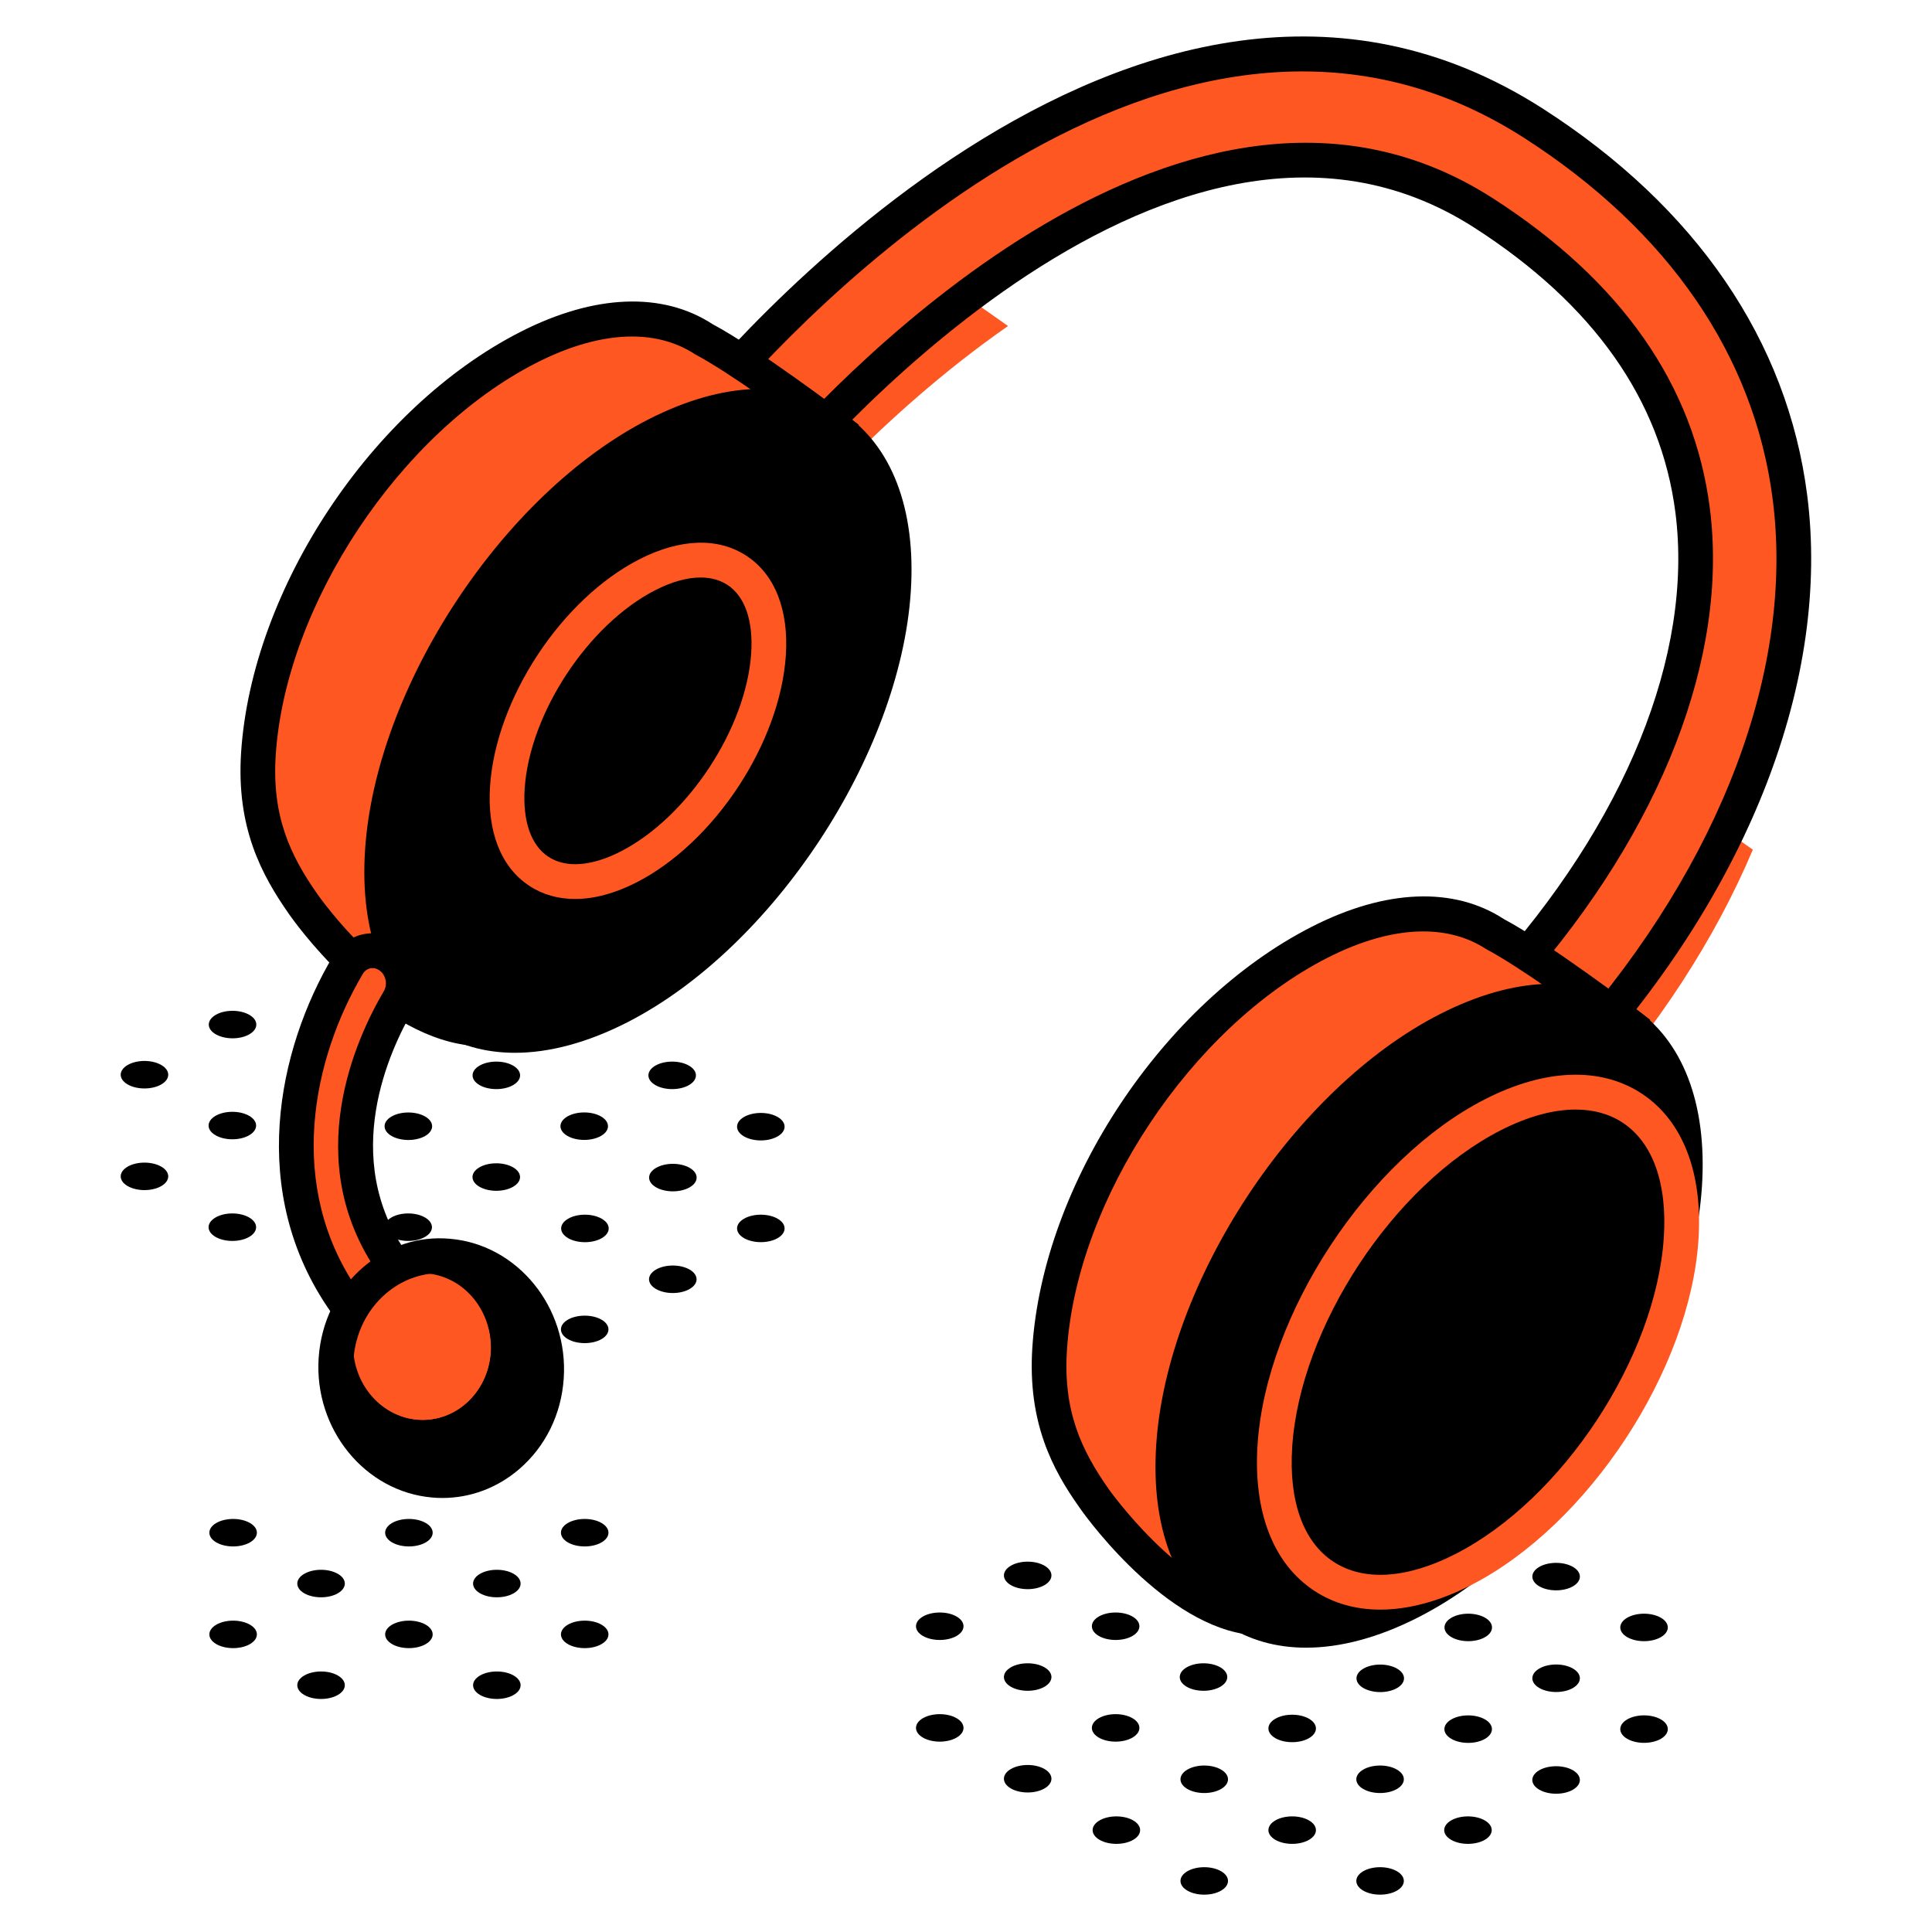 <svg width="80" height="80" viewBox="0 0 80 80" fill="none" xmlns="http://www.w3.org/2000/svg">
<path d="M65.091 43.839L62.155 40.811C67.975 34.399 70.867 27.229 70.09 21.139C69.467 16.258 66.558 12.114 61.443 8.823C48.041 0.202 32.135 19.721 31.975 19.919L28.871 17.088C29.61 16.165 47.159 -5.405 63.52 5.119C69.667 9.074 73.333 14.425 74.119 20.596C75.066 28.004 71.774 36.476 65.091 43.839Z" fill="#FE5721"/>
<path d="M32.442 22.027C32.52 21.931 36.321 17.274 41.74 13.499L38.015 10.879C33.009 14.682 29.651 18.802 29.338 19.194L32.442 22.027Z" fill="#FE5721"/>
<path d="M69.137 32.762C67.789 36.181 65.589 39.648 62.623 42.917L65.559 45.945C68.664 42.524 71.025 38.864 72.581 35.183L69.137 32.762Z" fill="#FE5721"/>
<path d="M65.108 44.891L61.168 40.828L61.622 40.327C67.299 34.07 70.125 27.109 69.376 21.231C68.781 16.57 65.982 12.599 61.054 9.431C48.208 1.163 32.689 20.18 32.535 20.372L32.055 20.969L27.886 17.165L28.309 16.638C29.064 15.694 47.019 -6.351 63.907 4.512C70.239 8.587 74.016 14.116 74.832 20.504C75.804 28.121 72.446 36.802 65.623 44.322L65.108 44.891ZM63.138 40.79L65.069 42.782C71.267 35.713 74.3 27.695 73.405 20.686C72.646 14.734 69.093 9.559 63.131 5.723C48.503 -3.685 32.717 13.655 29.86 17.018L31.908 18.886C34.748 15.628 49.27 0.138 61.829 8.218C67.133 11.629 70.151 15.945 70.801 21.048C71.585 27.185 68.796 34.349 63.138 40.79Z" fill="black"/>
<path d="M63.57 49.771C65.795 45.661 67.413 42.438 67.413 42.438C67.413 42.438 63.757 39.664 61.886 38.667H61.885C60.11 37.506 57.555 37.532 54.637 39.022C48.793 42.003 43.891 49.304 43.464 55.846C43.28 58.669 44.173 60.442 45.333 62.092C45.333 62.092 48.41 66.439 51.629 66.951C52.981 67.165 55.98 62.876 59.006 57.828C61.011 55.448 62.628 52.618 63.57 49.771Z" fill="#FE5721"/>
<path d="M60.913 41.946C59.137 40.785 56.581 40.809 53.664 42.298C49.969 44.184 46.655 47.794 44.607 51.849C46.561 53.01 49.603 55.317 49.603 55.317C49.603 55.317 50.44 58.306 48.216 62.415C48.062 62.879 49.132 65.385 48.944 65.846C49.164 66.084 49.984 65.975 50.161 66.228C51.829 67.488 48.989 66.832 52.206 67.344C53.557 67.558 55.008 66.151 58.034 61.103C60.037 58.725 61.655 55.895 62.597 53.047C64.821 48.938 66.439 45.715 66.439 45.715C66.439 45.715 62.784 42.941 60.913 41.946Z" fill="#FE5721"/>
<path d="M51.738 67.678C51.661 67.678 51.588 67.672 51.518 67.66C47.938 67.091 44.714 62.458 44.691 62.412C43.589 60.859 42.544 58.906 42.747 55.798C43.192 49.004 48.163 41.514 54.312 38.378C57.373 36.813 60.203 36.704 62.28 38.062C64.125 39.041 67.697 41.746 67.848 41.862L68.325 42.223L68.056 42.759C68.041 42.791 66.423 46.011 64.233 50.056C63.273 52.926 61.615 55.848 59.558 58.288C54.765 66.301 52.862 67.678 51.738 67.678ZM58.934 38.568C57.733 38.568 56.388 38.936 54.963 39.662C49.323 42.54 44.588 49.669 44.181 55.893C44.017 58.408 44.758 60.024 45.921 61.677C45.95 61.718 48.856 65.782 51.741 66.239C51.874 66.234 53.294 65.957 58.39 57.456C60.413 55.04 61.986 52.265 62.885 49.546L62.936 49.429C64.605 46.344 65.944 43.737 66.496 42.652C65.451 41.876 62.951 40.051 61.547 39.305C60.793 38.811 59.91 38.568 58.934 38.568Z" fill="black"/>
<path d="M69.757 49.082C69.33 55.623 64.248 63.343 58.402 66.326C52.558 69.308 48.166 66.421 48.592 59.881C49.019 53.339 54.101 45.619 59.945 42.636C65.792 39.655 70.184 42.541 69.757 49.082Z" fill="black"/>
<path d="M54.084 68.227C52.841 68.227 51.712 67.909 50.745 67.272C48.672 65.906 47.653 63.264 47.876 59.835C48.317 53.078 53.586 45.074 59.62 41.995C62.69 40.427 65.526 40.32 67.605 41.691C69.679 43.058 70.697 45.7 70.474 49.129C70.034 55.885 64.765 63.889 58.73 66.969C57.086 67.807 55.512 68.227 54.084 68.227ZM64.262 42.178C63.064 42.178 61.711 42.545 60.274 43.278C54.642 46.153 49.724 53.623 49.312 59.928C49.124 62.819 49.915 65 51.537 66.071C53.165 67.143 55.487 67.007 58.078 65.687C63.713 62.812 68.631 55.342 69.04 49.037C69.229 46.146 68.439 43.964 66.816 42.894C66.09 42.416 65.225 42.178 64.262 42.178Z" fill="black"/>
<path d="M57.152 66.651C56.137 66.651 55.211 66.391 54.417 65.868C52.723 64.75 51.891 62.603 52.072 59.823C52.426 54.405 56.649 47.988 61.488 45.519C63.977 44.246 66.284 44.166 67.984 45.286C69.677 46.404 70.512 48.551 70.33 51.331C69.977 56.749 65.752 63.164 60.914 65.635C59.587 66.313 58.311 66.651 57.152 66.651ZM65.243 45.944C64.314 45.944 63.261 46.231 62.141 46.803C57.703 49.067 53.831 54.949 53.507 59.915C53.36 62.158 53.964 63.844 55.21 64.664C56.458 65.489 58.252 65.375 60.261 64.351C64.698 62.087 68.572 56.204 68.895 51.239C69.042 48.996 68.436 47.31 67.193 46.489C66.64 46.124 65.982 45.944 65.243 45.944Z" fill="#FE5721"/>
<path d="M30.808 25.137C33.033 21.028 34.651 17.805 34.651 17.805C34.651 17.805 30.995 15.031 29.124 14.035C27.35 12.874 24.793 12.9 21.875 14.388C16.031 17.37 11.129 24.671 10.702 31.212C10.518 34.035 11.411 35.808 12.571 37.459C12.571 37.459 15.788 42.108 19.455 42.569C20.811 42.739 23.22 38.242 26.245 33.194C28.248 30.815 29.866 27.985 30.808 25.137Z" fill="#FE5721"/>
<path d="M28.649 16.688C26.874 15.527 24.318 15.553 21.4 17.041C16.859 19.358 12.895 24.285 11.151 29.437C11.171 29.45 11.193 29.458 11.213 29.471C13.084 30.467 16.739 33.241 16.739 33.241C16.739 33.241 18.199 34.89 16.224 38.568C16.292 38.654 16.577 39.28 16.639 39.367C16.639 39.367 15.374 40.276 19.041 40.737C20.399 40.907 22.746 40.897 25.771 35.848C27.775 33.472 29.391 30.64 30.334 27.793C32.559 23.683 34.177 20.46 34.177 20.46C34.177 20.46 30.52 17.683 28.649 16.688Z" fill="#FE5721"/>
<path d="M19.535 43.292C19.478 43.292 19.422 43.288 19.366 43.281C15.426 42.787 12.12 38.068 11.98 37.868C10.826 36.225 9.782 34.272 9.983 31.165C10.428 24.371 15.399 16.883 21.548 13.744C24.609 12.182 27.439 12.069 29.516 13.429C31.361 14.408 34.933 17.113 35.084 17.228L35.561 17.59L35.292 18.126C35.276 18.157 33.659 21.378 31.469 25.422C30.509 28.293 28.851 31.214 26.794 33.655C26.418 34.297 25.99 35.022 25.577 35.723C22.593 40.776 21.037 43.292 19.535 43.292ZM26.171 13.934C24.969 13.934 23.624 14.303 22.201 15.029C16.561 17.907 11.825 25.036 11.418 31.26C11.254 33.775 11.995 35.391 13.158 37.045C13.191 37.093 16.243 41.441 19.543 41.855C20.343 41.757 22.559 38.006 24.339 34.993C24.753 34.29 25.183 33.563 25.627 32.823C27.651 30.407 29.224 27.632 30.123 24.912L30.173 24.796C31.843 21.711 33.181 19.104 33.733 18.019C32.688 17.243 30.189 15.418 28.784 14.672C28.03 14.178 27.147 13.934 26.171 13.934Z" fill="black"/>
<path d="M36.998 24.448C36.572 30.99 31.489 38.712 25.645 41.693C19.8 44.675 15.409 41.788 15.836 35.248C16.261 28.706 21.345 20.986 27.189 18.003C33.033 15.02 37.425 17.907 36.998 24.448Z" fill="black"/>
<path d="M21.322 43.594C20.081 43.594 18.95 43.275 17.985 42.639C15.911 41.272 14.893 38.629 15.116 35.201C15.556 28.445 20.823 20.442 26.86 17.361C29.93 15.794 32.766 15.688 34.846 17.058C36.919 18.424 37.937 21.066 37.714 24.495C37.274 31.253 32.005 39.255 25.97 42.335C24.326 43.173 22.75 43.594 21.322 43.594ZM31.501 17.544C30.303 17.544 28.95 17.912 27.513 18.645C21.879 21.52 16.961 28.989 16.551 35.295C16.363 38.185 17.152 40.367 18.774 41.438C20.402 42.509 22.724 42.374 25.316 41.053C30.95 38.178 35.868 30.709 36.278 24.403C36.466 21.512 35.677 19.332 34.053 18.26C33.33 17.782 32.466 17.544 31.501 17.544Z" fill="black"/>
<path d="M23.813 37.225C23.111 37.225 22.467 37.044 21.915 36.678C20.746 35.908 20.169 34.444 20.291 32.562C20.529 28.936 23.248 24.804 26.483 23.155C28.169 22.294 29.746 22.245 30.917 23.02C32.086 23.79 32.663 25.254 32.54 27.136C32.304 30.76 29.584 34.891 26.348 36.543C25.457 36.998 24.598 37.225 23.813 37.225ZM29.011 23.913C28.456 23.913 27.819 24.088 27.136 24.437C24.357 25.856 21.929 29.541 21.726 32.654C21.639 33.999 21.987 35.002 22.706 35.475C23.426 35.952 24.489 35.876 25.695 35.261C28.476 33.841 30.904 30.155 31.105 27.044C31.193 25.699 30.845 24.696 30.126 24.222C29.812 24.016 29.436 23.913 29.011 23.913Z" fill="#FE5721"/>
<path d="M19.738 59.505C19.189 59.938 18.41 59.812 17.998 59.223L14.265 53.88C10.759 48.864 12.522 43.13 14.406 39.957C14.797 39.299 15.651 39.172 16.223 39.668L16.232 39.675C16.719 40.097 16.846 40.839 16.515 41.399C15.359 43.362 13.259 48.027 16.253 52.311L19.987 57.653C20.399 58.243 20.287 59.071 19.738 59.505Z" fill="#FE5721"/>
<path d="M19.009 60.483C18.916 60.483 18.823 60.476 18.728 60.461C18.195 60.382 17.727 60.09 17.409 59.635L13.676 54.294C10.241 49.378 11.482 43.474 13.789 39.59C14.082 39.096 14.568 38.76 15.126 38.669C15.688 38.58 16.259 38.746 16.696 39.123C17.453 39.779 17.64 40.912 17.136 41.765C16.121 43.486 14.062 47.916 16.844 51.897L20.577 57.239C21.204 58.135 21.027 59.404 20.185 60.069C19.841 60.34 19.431 60.483 19.009 60.483ZM15.428 40.087C15.403 40.087 15.379 40.088 15.354 40.093C15.216 40.115 15.1 40.198 15.024 40.326C12.947 43.826 11.811 49.114 14.854 53.467L18.587 58.809C18.675 58.936 18.8 59.018 18.938 59.037C19.029 59.054 19.161 59.042 19.293 58.94C19.543 58.743 19.591 58.344 19.398 58.069L15.665 52.727C12.404 48.06 14.74 42.996 15.897 41.036C16.049 40.777 15.99 40.419 15.763 40.222C15.659 40.131 15.544 40.087 15.428 40.087Z" fill="black"/>
<path d="M22.628 57.028C22.457 59.591 20.366 61.499 17.96 61.292C15.555 61.084 13.743 58.839 13.915 56.276C14.088 53.714 16.177 51.806 18.583 52.013C20.989 52.221 22.801 54.466 22.628 57.028Z" fill="black"/>
<path d="M20.317 56.002C20.204 57.674 18.841 58.92 17.271 58.785C15.701 58.649 14.519 57.184 14.631 55.512C14.743 53.84 16.108 52.594 17.677 52.73C19.247 52.864 20.429 54.33 20.317 56.002Z" fill="#FE5721"/>
<path d="M18.316 62.028C18.177 62.028 18.037 62.022 17.896 62.009C15.107 61.768 12.998 59.174 13.195 56.227C13.295 54.743 13.95 53.407 15.04 52.471C16.054 51.6 17.33 51.172 18.643 51.296C21.432 51.538 23.541 54.13 23.343 57.077C23.244 58.562 22.588 59.897 21.498 60.834C20.595 61.611 19.478 62.028 18.316 62.028ZM18.228 52.718C17.41 52.718 16.621 53.013 15.979 53.564C15.184 54.249 14.707 55.228 14.633 56.324C14.487 58.495 16.008 60.4 18.023 60.574C18.95 60.658 19.848 60.358 20.565 59.74C21.36 59.056 21.838 58.077 21.911 56.981C22.058 54.812 20.536 52.905 18.522 52.73C18.422 52.722 18.325 52.718 18.228 52.718Z" fill="black"/>
<path d="M20.32 56.001C20.341 55.666 20.299 55.345 20.226 55.037C19.773 54.603 19.197 54.31 18.545 54.254C16.975 54.118 15.61 55.364 15.499 57.036C15.476 57.37 15.52 57.691 15.593 58C16.046 58.433 16.622 58.727 17.274 58.783C18.844 58.919 20.207 57.673 20.32 56.001Z" fill="#FE5721"/>
<path d="M21.269 69.379C21.653 69.601 21.653 69.962 21.269 70.184C20.885 70.406 20.261 70.406 19.877 70.184C19.493 69.962 19.493 69.601 19.877 69.379C20.261 69.157 20.885 69.157 21.269 69.379Z" fill="black"/>
<path d="M24.907 67.274C25.291 67.496 25.291 67.857 24.907 68.079C24.524 68.301 23.899 68.301 23.515 68.079C23.132 67.857 23.132 67.497 23.515 67.274C23.901 67.052 24.524 67.052 24.907 67.274Z" fill="black"/>
<path d="M13.99 69.379C14.374 69.601 14.374 69.962 13.99 70.184C13.606 70.406 12.982 70.406 12.598 70.184C12.214 69.962 12.214 69.601 12.598 69.379C12.982 69.157 13.606 69.157 13.99 69.379Z" fill="black"/>
<path d="M17.628 67.274C18.012 67.496 18.012 67.857 17.628 68.079C17.244 68.301 16.62 68.301 16.236 68.079C15.852 67.857 15.852 67.496 16.236 67.274C16.62 67.052 17.244 67.052 17.628 67.274Z" fill="black"/>
<path d="M21.269 65.169C21.653 65.391 21.653 65.753 21.269 65.975C20.885 66.196 20.261 66.196 19.877 65.975C19.493 65.753 19.493 65.391 19.877 65.169C20.261 64.946 20.885 64.946 21.269 65.169Z" fill="black"/>
<path d="M24.907 63.063C25.291 63.284 25.291 63.646 24.907 63.868C24.524 64.09 23.899 64.09 23.515 63.868C23.132 63.646 23.132 63.284 23.515 63.063C23.901 62.841 24.524 62.841 24.907 63.063Z" fill="black"/>
<path d="M10.349 67.274C10.733 67.496 10.733 67.857 10.349 68.079C9.965 68.301 9.341 68.301 8.957 68.079C8.573 67.857 8.573 67.496 8.957 67.274C9.341 67.052 9.964 67.052 10.349 67.274Z" fill="black"/>
<path d="M13.99 65.169C14.374 65.391 14.374 65.751 13.99 65.975C13.606 66.196 12.982 66.196 12.598 65.975C12.214 65.753 12.214 65.391 12.598 65.169C12.982 64.946 13.606 64.946 13.99 65.169Z" fill="black"/>
<path d="M17.628 63.063C18.012 63.284 18.012 63.646 17.628 63.868C17.244 64.09 16.62 64.09 16.236 63.868C15.852 63.646 15.852 63.284 16.236 63.063C16.62 62.841 17.244 62.841 17.628 63.063Z" fill="black"/>
<path d="M10.349 63.063C10.733 63.284 10.733 63.646 10.349 63.868C9.965 64.09 9.341 64.09 8.957 63.868C8.573 63.646 8.573 63.284 8.957 63.063C9.341 62.841 9.964 62.841 10.349 63.063Z" fill="black"/>
<path d="M24.907 54.644C25.291 54.866 25.291 55.228 24.907 55.45C24.524 55.671 23.899 55.671 23.515 55.45C23.132 55.228 23.132 54.866 23.515 54.644C23.901 54.423 24.524 54.423 24.907 54.644Z" fill="black"/>
<path d="M17.598 50.413C17.982 50.635 17.982 50.997 17.598 51.218C17.214 51.44 16.59 51.44 16.206 51.218C15.822 50.997 15.822 50.635 16.206 50.413C16.591 50.19 17.214 50.19 17.598 50.413Z" fill="black"/>
<path d="M10.317 50.413C10.701 50.635 10.701 50.997 10.317 51.218C9.933 51.44 9.309 51.44 8.925 51.218C8.541 50.997 8.541 50.635 8.925 50.413C9.309 50.19 9.933 50.19 10.317 50.413Z" fill="black"/>
<path d="M6.678 48.308C7.062 48.53 7.062 48.891 6.678 49.113C6.294 49.335 5.67 49.335 5.286 49.113C4.902 48.891 4.902 48.53 5.286 48.308C5.67 48.086 6.293 48.086 6.678 48.308Z" fill="black"/>
<path d="M10.317 46.204C10.701 46.426 10.701 46.787 10.317 47.009C9.933 47.231 9.309 47.231 8.925 47.009C8.541 46.787 8.541 46.426 8.925 46.204C9.309 45.982 9.933 45.982 10.317 46.204Z" fill="black"/>
<path d="M6.678 44.099C7.062 44.321 7.062 44.683 6.678 44.904C6.294 45.126 5.67 45.126 5.286 44.904C4.902 44.683 4.902 44.321 5.286 44.099C5.67 43.876 6.293 43.876 6.678 44.099Z" fill="black"/>
<path d="M57.842 77.483C58.226 77.704 58.226 78.066 57.842 78.288C57.458 78.509 56.834 78.509 56.45 78.288C56.066 78.066 56.066 77.704 56.45 77.483C56.834 77.261 57.458 77.261 57.842 77.483Z" fill="black"/>
<path d="M61.481 75.379C61.865 75.601 61.865 75.962 61.481 76.184C61.097 76.406 60.473 76.406 60.089 76.184C59.705 75.962 59.705 75.601 60.089 75.379C60.473 75.157 61.097 75.157 61.481 75.379Z" fill="black"/>
<path d="M50.561 77.483C50.945 77.704 50.945 78.066 50.561 78.288C50.177 78.509 49.553 78.509 49.169 78.288C48.785 78.066 48.785 77.704 49.169 77.483C49.553 77.261 50.176 77.261 50.561 77.483Z" fill="black"/>
<path d="M54.202 75.379C54.586 75.601 54.586 75.962 54.202 76.184C53.818 76.406 53.194 76.406 52.81 76.184C52.426 75.962 52.426 75.601 52.81 75.379C53.194 75.157 53.818 75.157 54.202 75.379Z" fill="black"/>
<path d="M57.842 73.274C58.226 73.496 58.226 73.858 57.842 74.079C57.458 74.301 56.834 74.301 56.45 74.079C56.066 73.858 56.066 73.496 56.45 73.274C56.834 73.051 57.458 73.051 57.842 73.274Z" fill="black"/>
<path d="M46.923 75.379C47.306 75.601 47.306 75.962 46.923 76.184C46.539 76.406 45.914 76.406 45.531 76.184C45.147 75.962 45.147 75.601 45.531 75.379C45.916 75.157 46.539 75.157 46.923 75.379Z" fill="black"/>
<path d="M50.561 73.274C50.945 73.496 50.945 73.858 50.561 74.079C50.177 74.301 49.553 74.301 49.169 74.079C48.785 73.858 48.785 73.496 49.169 73.274C49.553 73.051 50.176 73.051 50.561 73.274Z" fill="black"/>
<path d="M54.202 71.169C54.586 71.39 54.586 71.752 54.202 71.974C53.818 72.195 53.194 72.195 52.81 71.974C52.426 71.752 52.426 71.39 52.81 71.169C53.194 70.947 53.818 70.947 54.202 71.169Z" fill="black"/>
<path d="M43.25 73.251C43.634 73.472 43.634 73.834 43.25 74.056C42.866 74.278 42.242 74.278 41.858 74.056C41.474 73.834 41.474 73.472 41.858 73.251C42.243 73.029 42.866 73.029 43.25 73.251Z" fill="black"/>
<path d="M46.892 71.146C47.276 71.368 47.276 71.729 46.892 71.951C46.508 72.173 45.884 72.173 45.5 71.951C45.116 71.729 45.116 71.368 45.5 71.146C45.884 70.924 46.506 70.924 46.892 71.146Z" fill="black"/>
<path d="M50.531 69.04C50.914 69.262 50.914 69.623 50.531 69.845C50.147 70.067 49.523 70.067 49.139 69.845C48.755 69.623 48.755 69.262 49.139 69.04C49.523 68.818 50.145 68.818 50.531 69.04Z" fill="black"/>
<path d="M39.609 71.146C39.993 71.368 39.993 71.729 39.609 71.951C39.225 72.173 38.601 72.173 38.217 71.951C37.833 71.729 37.833 71.368 38.217 71.146C38.603 70.924 39.225 70.924 39.609 71.146Z" fill="black"/>
<path d="M43.25 69.04C43.634 69.262 43.634 69.623 43.25 69.845C42.866 70.067 42.242 70.067 41.858 69.845C41.474 69.623 41.474 69.263 41.858 69.04C42.243 68.818 42.866 68.818 43.25 69.04Z" fill="black"/>
<path d="M46.892 66.936C47.276 67.158 47.276 67.52 46.892 67.742C46.508 67.963 45.884 67.963 45.5 67.742C45.116 67.52 45.116 67.158 45.5 66.936C45.884 66.715 46.506 66.715 46.892 66.936Z" fill="black"/>
<path d="M39.609 66.936C39.993 67.158 39.993 67.52 39.609 67.742C39.225 67.963 38.601 67.963 38.217 67.742C37.833 67.52 37.833 67.158 38.217 66.936C38.603 66.715 39.225 66.715 39.609 66.936Z" fill="black"/>
<path d="M43.25 64.832C43.634 65.054 43.634 65.415 43.25 65.637C42.866 65.859 42.242 65.859 41.858 65.637C41.474 65.415 41.474 65.054 41.858 64.832C42.243 64.609 42.866 64.609 43.25 64.832Z" fill="black"/>
<path d="M27.162 52.571C27.546 52.347 28.169 52.347 28.554 52.569C28.939 52.791 28.941 53.151 28.557 53.374C28.173 53.597 27.55 53.597 27.165 53.376C26.779 53.154 26.778 52.794 27.162 52.571Z" fill="black"/>
<path d="M32.2 50.464C32.584 50.685 32.584 51.047 32.2 51.269C31.816 51.49 31.192 51.49 30.808 51.269C30.424 51.047 30.424 50.685 30.808 50.464C31.192 50.242 31.815 50.242 32.2 50.464Z" fill="black"/>
<path d="M23.523 50.465C23.907 50.242 24.53 50.242 24.915 50.464C25.301 50.686 25.302 51.046 24.918 51.269C24.534 51.492 23.911 51.492 23.526 51.27C23.141 51.048 23.139 50.688 23.523 50.465Z" fill="black"/>
<path d="M28.558 48.359C28.942 48.581 28.942 48.942 28.558 49.164C28.174 49.386 27.55 49.386 27.166 49.164C26.782 48.942 26.782 48.581 27.166 48.359C27.552 48.136 28.174 48.136 28.558 48.359Z" fill="black"/>
<path d="M32.2 46.251C32.584 46.473 32.584 46.835 32.2 47.056C31.816 47.278 31.192 47.278 30.808 47.056C30.424 46.835 30.424 46.473 30.808 46.251C31.192 46.029 31.815 46.029 32.2 46.251Z" fill="black"/>
<path d="M19.852 48.337C20.236 48.114 20.859 48.114 21.244 48.336C21.629 48.558 21.631 48.918 21.247 49.141C20.863 49.364 20.24 49.364 19.855 49.142C19.47 48.921 19.468 48.56 19.852 48.337Z" fill="black"/>
<path d="M24.887 46.23C25.271 46.452 25.271 46.814 24.887 47.035C24.503 47.257 23.879 47.257 23.495 47.035C23.111 46.814 23.111 46.452 23.495 46.23C23.88 46.008 24.503 46.008 24.887 46.23Z" fill="black"/>
<path d="M28.529 44.126C28.913 44.348 28.913 44.709 28.529 44.931C28.145 45.153 27.521 45.153 27.137 44.931C26.753 44.709 26.753 44.348 27.137 44.126C27.521 43.903 28.144 43.903 28.529 44.126Z" fill="black"/>
<path d="M16.212 46.233C16.596 46.01 17.218 46.01 17.604 46.232C17.989 46.454 17.99 46.814 17.607 47.037C17.223 47.26 16.6 47.26 16.214 47.038C15.829 46.817 15.828 46.455 16.212 46.233Z" fill="black"/>
<path d="M21.248 44.126C21.632 44.348 21.632 44.709 21.248 44.931C20.864 45.153 20.24 45.153 19.856 44.931C19.472 44.709 19.472 44.348 19.856 44.126C20.242 43.903 20.864 43.903 21.248 44.126Z" fill="black"/>
<path d="M8.932 42.023C9.316 41.8 9.939 41.8 10.324 42.022C10.709 42.244 10.711 42.604 10.327 42.827C9.943 43.05 9.32 43.05 8.935 42.828C8.549 42.607 8.549 42.247 8.932 42.023Z" fill="black"/>
<path d="M63.737 73.303C64.121 73.08 64.743 73.08 65.129 73.301C65.514 73.523 65.516 73.883 65.132 74.107C64.748 74.33 64.125 74.33 63.74 74.108C63.354 73.886 63.353 73.526 63.737 73.303Z" fill="black"/>
<path d="M68.772 71.196C69.156 71.418 69.156 71.779 68.772 72.001C68.388 72.223 67.764 72.223 67.38 72.001C66.996 71.779 66.996 71.418 67.38 71.196C67.764 70.974 68.388 70.974 68.772 71.196Z" fill="black"/>
<path d="M60.096 71.198C60.48 70.975 61.103 70.975 61.489 71.196C61.874 71.418 61.875 71.778 61.491 72.002C61.107 72.225 60.485 72.225 60.099 72.003C59.714 71.781 59.712 71.421 60.096 71.198Z" fill="black"/>
<path d="M65.132 69.091C65.515 69.312 65.515 69.674 65.132 69.896C64.748 70.118 64.123 70.118 63.739 69.896C63.355 69.674 63.355 69.312 63.739 69.091C64.123 68.867 64.748 68.867 65.132 69.091Z" fill="black"/>
<path d="M68.772 66.986C69.156 67.208 69.156 67.569 68.772 67.791C68.388 68.013 67.764 68.013 67.38 67.791C66.996 67.569 66.996 67.208 67.38 66.986C67.764 66.764 68.388 66.764 68.772 66.986Z" fill="black"/>
<path d="M56.456 69.094C56.84 68.871 57.462 68.871 57.847 69.093C58.233 69.315 58.234 69.675 57.85 69.898C57.466 70.121 56.844 70.121 56.458 69.9C56.073 69.678 56.073 69.316 56.456 69.094Z" fill="black"/>
<path d="M61.493 66.986C61.877 67.208 61.877 67.569 61.493 67.791C61.109 68.013 60.485 68.013 60.101 67.791C59.717 67.569 59.717 67.208 60.101 66.986C60.485 66.764 61.109 66.764 61.493 66.986Z" fill="black"/>
<path d="M65.132 64.881C65.515 65.103 65.515 65.465 65.132 65.686C64.748 65.908 64.123 65.908 63.739 65.686C63.355 65.465 63.355 65.103 63.739 64.881C64.123 64.659 64.748 64.659 65.132 64.881Z" fill="black"/>
</svg>
